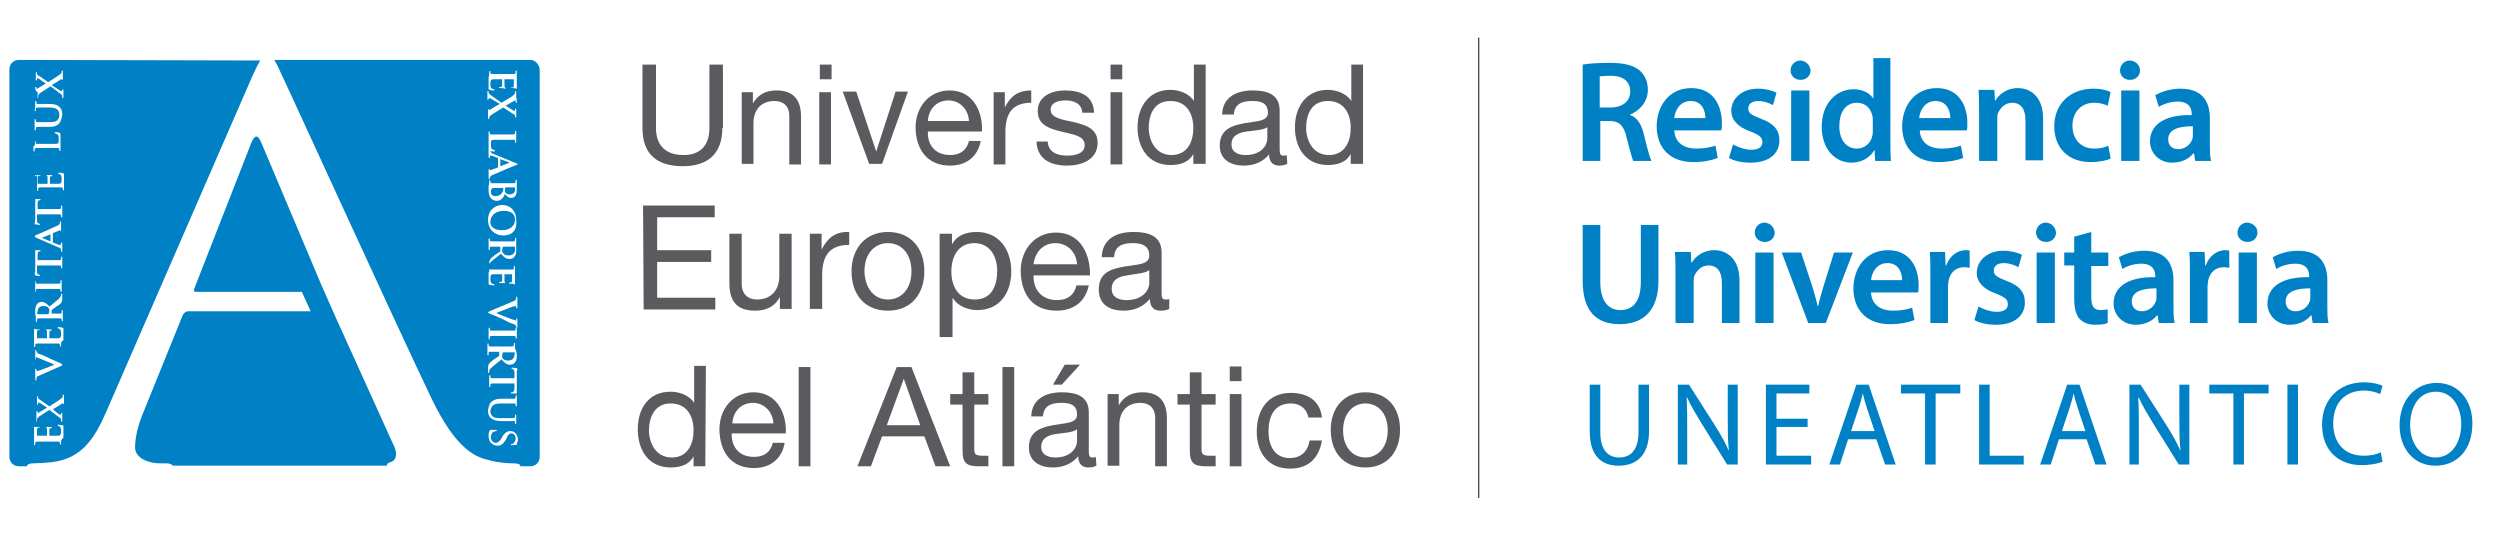 <?xml version="1.0" encoding="utf-8"?>
<!-- Generator: Adobe Illustrator 22.0.1, SVG Export Plug-In . SVG Version: 6.00 Build 0)  -->
<svg version="1.1" id="Capa_1" xmlns="http://www.w3.org/2000/svg" xmlns:xlink="http://www.w3.org/1999/xlink" x="0px" y="0px"
	 viewBox="0 0 425.7 94" style="enable-background:new 0 0 425.7 94;" xml:space="preserve">
<style type="text/css">
	.st0{fill:#0081C6;}
	.st1{fill:#5B5B5F;}
	.st2{fill:none;stroke:#211915;stroke-width:0.18;}
</style>
<g>
	<g>
		<path class="st0" d="M269.5,11c1.1-0.2,2.8-0.3,4.6-0.3c2.4,0,4,0.4,5.1,1.3c0.9,0.8,1.4,1.9,1.4,3.3c0,2.1-1.5,3.6-3,4.2v0.1
			c1.2,0.4,1.9,1.6,2.3,3.2c0.5,2.1,1,4,1.3,4.6h-3.1c-0.2-0.5-0.6-1.9-1.1-3.9c-0.5-2.2-1.3-2.9-3-2.9h-1.5v6.8h-3L269.5,11
			L269.5,11z M272.5,18.3h1.8c2,0,3.3-1.1,3.3-2.7c0-1.8-1.3-2.7-3.3-2.7c-1,0-1.6,0.1-1.9,0.1v5.3H272.5z"/>
		<path class="st0" d="M285.1,22.2c0.1,2.2,1.8,3.1,3.7,3.1c1.4,0,2.4-0.2,3.3-0.5l0.4,2.1c-1,0.4-2.5,0.7-4.2,0.7
			c-3.9,0-6.2-2.4-6.2-6.1c0-3.3,2-6.5,5.9-6.5s5.2,3.2,5.2,5.9c0,0.6,0,1-0.1,1.3H285.1z M290.4,20.1c0-1.1-0.5-2.9-2.5-2.9
			c-1.9,0-2.7,1.7-2.8,2.9H290.4z"/>
		<path class="st0" d="M295.1,24.6c0.7,0.4,2,0.9,3.1,0.9c1.3,0,1.9-0.5,1.9-1.3s-0.5-1.2-2-1.8c-2.3-0.8-3.3-2.1-3.3-3.5
			c0-2.1,1.8-3.8,4.5-3.8c1.3,0,2.5,0.3,3.2,0.7l-0.6,2.1c-0.5-0.3-1.5-0.7-2.5-0.7c-1.1,0-1.7,0.5-1.7,1.3s0.6,1.1,2.1,1.7
			c2.2,0.8,3.2,1.9,3.2,3.7c0,2.2-1.7,3.8-4.9,3.8c-1.5,0-2.8-0.3-3.7-0.8L295.1,24.6z"/>
		<path class="st0" d="M308.3,12c0,0.9-0.7,1.6-1.7,1.6s-1.7-0.7-1.7-1.6c0-0.9,0.7-1.7,1.7-1.7C307.6,10.4,308.2,11.1,308.3,12z
			 M305,27.4v-12h3.1v12H305z"/>
		<path class="st0" d="M321.9,9.9V24c0,1.2,0,2.6,0.1,3.4h-2.7l-0.1-1.9l0,0c-0.7,1.3-2.2,2.2-3.9,2.2c-2.9,0-5.1-2.4-5.1-6.1
			c0-4,2.5-6.4,5.4-6.4c1.7,0,2.8,0.7,3.4,1.6l0,0V9.9H321.9z M318.9,20.4c0-0.2,0-0.5-0.1-0.8c-0.3-1.2-1.2-2.1-2.6-2.1
			c-2,0-3,1.7-3,4c0,2.2,1.1,3.8,3,3.8c1.2,0,2.3-0.8,2.6-2.1c0.1-0.3,0.1-0.6,0.1-0.9V20.4z"/>
		<path class="st0" d="M326.9,22.2c0.1,2.2,1.8,3.1,3.7,3.1c1.4,0,2.4-0.2,3.3-0.5l0.4,2.1c-1,0.4-2.5,0.7-4.2,0.7
			c-3.9,0-6.2-2.4-6.2-6.1c0-3.3,2-6.5,5.9-6.5s5.2,3.2,5.2,5.9c0,0.6,0,1-0.1,1.3H326.9z M332.1,20.1c0-1.1-0.5-2.9-2.5-2.9
			c-1.9,0-2.7,1.7-2.8,2.9H332.1z"/>
		<path class="st0" d="M337,18.9c0-1.4,0-2.5-0.1-3.6h2.7l0.1,1.8h0.1c0.5-0.9,1.8-2.1,3.8-2.1c2.1,0,4.3,1.4,4.3,5.2v7.1h-3v-6.8
			c0-1.7-0.6-3-2.3-3c-1.2,0-2,0.9-2.4,1.8c-0.1,0.3-0.1,0.6-0.1,1v7.1H337V18.9z"/>
		<path class="st0" d="M359.4,27c-0.6,0.3-1.9,0.6-3.4,0.6c-3.8,0-6.2-2.4-6.2-6.1c0-3.6,2.5-6.4,6.7-6.4c1.1,0,2.2,0.2,2.9,0.6
			l-0.5,2.3c-0.5-0.2-1.2-0.5-2.3-0.5c-2.3,0-3.7,1.7-3.7,3.9c0,2.5,1.6,3.9,3.7,3.9c1.1,0,1.8-0.2,2.4-0.5L359.4,27z"/>
		<path class="st0" d="M364.4,12c0,0.9-0.7,1.6-1.7,1.6S361,12.9,361,12c0-0.9,0.7-1.7,1.7-1.7C363.7,10.4,364.4,11.1,364.4,12z
			 M361.2,27.4v-12h3.1v12H361.2z"/>
		<path class="st0" d="M373.8,27.4l-0.2-1.3h-0.1c-0.7,0.9-2,1.6-3.6,1.6c-2.4,0-3.8-1.8-3.8-3.6c0-3,2.7-4.6,7.1-4.5v-0.2
			c0-0.8-0.3-2.1-2.4-2.1c-1.2,0-2.4,0.4-3.2,0.9l-0.6-2c0.9-0.5,2.4-1.1,4.3-1.1c3.9,0,5,2.4,5,5.1v4.3c0,1.1,0,2.1,0.2,2.9H373.8z
			 M373.4,21.5c-2.1,0-4.2,0.4-4.2,2.2c0,1.2,0.8,1.7,1.7,1.7c1.2,0,2.1-0.8,2.4-1.7c0.1-0.2,0.1-0.5,0.1-0.7V21.5z"/>
		<path class="st0" d="M272.5,38.3V48c0,3.3,1.4,4.8,3.4,4.8c2.2,0,3.5-1.5,3.5-4.8v-9.7h3v9.5c0,5.1-2.6,7.4-6.6,7.4
			c-3.9,0-6.3-2.1-6.3-7.4v-9.5H272.5z"/>
		<path class="st0" d="M285.3,46.5c0-1.4,0-2.5-0.1-3.6h2.7l0.1,1.8h0.1c0.5-0.9,1.8-2.1,3.8-2.1c2.1,0,4.3,1.4,4.3,5.2V55h-3v-6.8
			c0-1.7-0.6-3-2.3-3c-1.2,0-2,0.9-2.4,1.8c-0.1,0.3-0.1,0.6-0.1,1v7h-3.1V46.5z"/>
		<path class="st0" d="M302.2,39.6c0,0.9-0.7,1.6-1.7,1.6s-1.7-0.7-1.7-1.6c0-0.9,0.7-1.7,1.7-1.7C301.5,38,302.1,38.7,302.2,39.6z
			 M298.9,55V43h3.1v12H298.9z"/>
		<path class="st0" d="M306.7,43l2,6.1c0.3,1.1,0.6,2,0.8,3h0.1c0.2-1,0.5-1.9,0.8-3l1.9-6.1h3.2l-4.6,12h-3l-4.5-12H306.7z"/>
		<path class="st0" d="M318.6,49.8c0.1,2.2,1.8,3.1,3.7,3.1c1.4,0,2.4-0.2,3.3-0.5l0.4,2.1c-1,0.4-2.5,0.7-4.2,0.7
			c-3.9,0-6.2-2.4-6.2-6.1c0-3.3,2-6.5,5.9-6.5s5.2,3.2,5.2,5.9c0,0.6,0,1-0.1,1.3H318.6z M323.9,47.7c0-1.1-0.5-2.9-2.5-2.9
			c-1.9,0-2.7,1.7-2.8,2.9H323.9z"/>
		<path class="st0" d="M328.7,46.8c0-1.6,0-2.8-0.1-3.9h2.6l0.1,2.3h0.1c0.6-1.7,2-2.6,3.3-2.6c0.3,0,0.5,0,0.7,0.1v2.9
			c-0.2,0-0.5-0.1-0.9-0.1c-1.5,0-2.4,0.9-2.7,2.3c0,0.3-0.1,0.6-0.1,0.9V55h-3V46.8z"/>
		<path class="st0" d="M336.9,52.2c0.7,0.4,2,0.9,3.1,0.9c1.3,0,1.9-0.5,1.9-1.3s-0.5-1.2-2-1.8c-2.3-0.8-3.3-2.1-3.3-3.5
			c0-2.1,1.8-3.8,4.5-3.8c1.3,0,2.5,0.3,3.2,0.7l-0.6,2.1c-0.5-0.3-1.5-0.7-2.5-0.7c-1.1,0-1.7,0.5-1.7,1.3s0.6,1.1,2.1,1.7
			c2.2,0.8,3.2,1.9,3.2,3.7c0,2.2-1.7,3.8-4.9,3.8c-1.5,0-2.8-0.3-3.7-0.8L336.9,52.2z"/>
		<path class="st0" d="M350.1,39.6c0,0.9-0.7,1.6-1.7,1.6s-1.7-0.7-1.7-1.6c0-0.9,0.7-1.7,1.7-1.7C349.4,38,350,38.7,350.1,39.6z
			 M346.8,55V43h3.1v12H346.8z"/>
		<path class="st0" d="M356.1,39.5V43h2.9v2.3h-2.9v5.3c0,1.5,0.4,2.2,1.6,2.2c0.5,0,0.9-0.1,1.2-0.1V55c-0.4,0.2-1.2,0.3-2.2,0.3
			c-1.1,0-2-0.4-2.6-1c-0.6-0.7-0.9-1.8-0.9-3.4v-5.7h-1.7V43h1.7v-2.7L356.1,39.5z"/>
		<path class="st0" d="M367.6,55l-0.2-1.3h-0.1c-0.7,0.9-2,1.6-3.6,1.6c-2.4,0-3.8-1.8-3.8-3.6c0-3,2.7-4.6,7.1-4.5V47
			c0-0.8-0.3-2.1-2.4-2.1c-1.2,0-2.4,0.4-3.2,0.9l-0.6-2c0.9-0.5,2.4-1.1,4.3-1.1c3.9,0,5,2.4,5,5.1v4.3c0,1.1,0,2.1,0.2,2.9
			C370.3,55,367.6,55,367.6,55z M367.2,49.1c-2.1,0-4.2,0.4-4.2,2.2c0,1.2,0.8,1.7,1.7,1.7c1.2,0,2.1-0.8,2.4-1.7
			c0.1-0.2,0.1-0.5,0.1-0.7V49.1z"/>
		<path class="st0" d="M372.9,46.8c0-1.6,0-2.8-0.1-3.9h2.6l0.1,2.3h0.1c0.6-1.7,2-2.6,3.3-2.6c0.3,0,0.5,0,0.7,0.1v2.9
			c-0.2,0-0.5-0.1-0.9-0.1c-1.5,0-2.4,0.9-2.7,2.3c0,0.3-0.1,0.6-0.1,0.9V55h-3V46.8z"/>
		<path class="st0" d="M384.4,39.6c0,0.9-0.7,1.6-1.7,1.6s-1.7-0.7-1.7-1.6c0-0.9,0.7-1.7,1.7-1.7C383.7,38,384.4,38.7,384.4,39.6z
			 M381.2,55V43h3.1v12H381.2z"/>
		<path class="st0" d="M393.8,55l-0.2-1.3h-0.1c-0.7,0.9-2,1.6-3.6,1.6c-2.4,0-3.8-1.8-3.8-3.6c0-3,2.7-4.6,7.1-4.5V47
			c0-0.8-0.3-2.1-2.4-2.1c-1.2,0-2.4,0.4-3.2,0.9l-0.6-2c0.9-0.5,2.4-1.1,4.3-1.1c3.9,0,5,2.4,5,5.1v4.3c0,1.1,0,2.1,0.2,2.9
			C396.5,55,393.8,55,393.8,55z M393.4,49.1c-2.1,0-4.2,0.4-4.2,2.2c0,1.2,0.8,1.7,1.7,1.7c1.2,0,2.1-0.8,2.4-1.7
			c0.1-0.2,0.1-0.5,0.1-0.7V49.1z"/>
	</g>
	<g>
		<g>
			<g>
				<path class="st1" d="M123,21.8c0,4.3-2.4,6.5-6.7,6.5c-4.4,0-6.9-2-6.9-6.5V11h2.3v10.8c0,3,1.7,4.6,4.7,4.6
					c2.8,0,4.4-1.6,4.4-4.6V11h2.3v10.8H123z"/>
				<path class="st1" d="M126.3,15.7h1.9v1.9l0,0c0.9-1.5,2.2-2.2,4-2.2c3.2,0,4.2,1.9,4.2,4.5V28h-2v-8.3c0-1.5-0.9-2.5-2.5-2.5
					c-2.4,0-3.6,1.6-3.6,3.8v6.9h-2L126.3,15.7L126.3,15.7z"/>
				<path class="st1" d="M141.6,13.5h-2V11h2V13.5z M139.5,15.7h2V28h-2V15.7z"/>
				<path class="st1" d="M150.2,27.9H148l-4.5-12.3h2.3l3.4,10.2l0,0l3.3-10.2h2.1L150.2,27.9z"/>
				<path class="st1" d="M167,24c-0.5,2.7-2.5,4.2-5.2,4.2c-3.9,0-5.8-2.7-5.9-6.4c0-3.7,2.4-6.4,5.8-6.4c4.3,0,5.7,4.1,5.5,7H158
					c-0.1,2.1,1.1,4,3.8,4c1.7,0,2.8-0.8,3.2-2.4C165,24,167,24,167,24z M165,20.6c-0.1-1.9-1.5-3.5-3.5-3.5c-2.1,0-3.4,1.6-3.5,3.5
					H165z"/>
				<path class="st1" d="M169.2,15.7h1.9v2.6l0,0c1-2,2.3-2.9,4.5-2.9v2.1c-3.2,0-4.4,1.8-4.4,5V28h-2V15.7z"/>
				<path class="st1" d="M178.4,24.1c0.1,1.8,1.6,2.4,3.3,2.4c1.3,0,3-0.3,3-1.8c0-1.6-2-1.8-4-2.3s-4-1.1-4-3.5
					c0-2.5,2.4-3.5,4.6-3.5c2.7,0,4.9,0.9,5,3.8h-2c-0.1-1.6-1.5-2.1-2.8-2.1c-1.2,0-2.6,0.3-2.6,1.6c0,1.4,2.1,1.7,4,2.1
					c2,0.5,4,1.1,4,3.5c0,2.9-2.7,3.9-5.2,3.9c-2.8,0-5.1-1.1-5.2-4.1H178.4z"/>
				<path class="st1" d="M191.1,13.5h-2V11h2V13.5z M189.1,15.7h2V28h-2V15.7z"/>
				<path class="st1" d="M205.2,27.9h-2v-1.7l0,0c-0.7,1.4-2.2,1.9-3.9,1.9c-3.8,0-5.6-3-5.6-6.4c0-3.5,1.9-6.4,5.6-6.4
					c1.3,0,3.1,0.5,4,1.9l0,0V11h2v16.9H205.2z M199.5,26.4c2.7,0,3.7-2.3,3.7-4.6c0-2.4-1.1-4.6-3.9-4.6c-2.8,0-3.7,2.3-3.7,4.7
					C195.7,24.2,196.9,26.4,199.5,26.4z"/>
				<path class="st1" d="M219.2,27.9c-0.4,0.2-0.8,0.3-1.4,0.3c-1,0-1.7-0.6-1.7-1.9c-1.1,1.3-2.6,1.9-4.3,1.9c-2.2,0-4.1-1-4.1-3.4
					c0-2.8,2.1-3.4,4.1-3.8c2.2-0.4,4.1-0.3,4.1-1.8c0-1.8-1.4-2-2.7-2c-1.7,0-3,0.5-3.1,2.3h-2c0.1-3,2.5-4.1,5.2-4.1
					c2.2,0,4.6,0.5,4.6,3.4v6.3c0,0.9,0,1.4,0.6,1.4c0.2,0,0.4,0,0.6-0.1L219.2,27.9L219.2,27.9z M215.9,21.6
					c-0.8,0.6-2.3,0.6-3.7,0.8c-1.3,0.2-2.5,0.7-2.5,2.2c0,1.3,1.1,1.8,2.4,1.8c2.7,0,3.7-1.7,3.7-2.8v-2H215.9z"/>
				<path class="st1" d="M232,27.9h-2v-1.7l0,0c-0.7,1.4-2.2,1.9-3.9,1.9c-3.8,0-5.6-3-5.6-6.4c0-3.5,1.9-6.4,5.6-6.4
					c1.3,0,3.1,0.5,4,1.9l0,0V11h2v16.9H232z M226.3,26.4c2.7,0,3.7-2.3,3.7-4.6c0-2.4-1.1-4.6-3.9-4.6c-2.8,0-3.7,2.3-3.7,4.7
					C222.5,24.2,223.7,26.4,226.3,26.4z"/>
			</g>
			<g>
				<path class="st1" d="M109.5,35h12.2v2h-9.8v5.6h9.2v2h-9.2v6.1h9.9v2h-12.2L109.5,35L109.5,35z"/>
				<path class="st1" d="M134.8,52.6h-2v-2l0,0c-0.9,1.6-2.3,2.3-4.2,2.3c-3.4,0-4.4-1.9-4.4-4.7v-8.4h2.1v8.6c0,1.6,1,2.6,2.6,2.6
					c2.5,0,3.8-1.7,3.8-4v-7.2h2.1L134.8,52.6L134.8,52.6z"/>
				<path class="st1" d="M137.9,39.8h2v2.7l0,0c1-2,2.4-3.1,4.7-3v2.2c-3.4,0-4.6,1.9-4.6,5.2v5.7h-2.1L137.9,39.8L137.9,39.8z"/>
			</g>
			<g>
				<path class="st1" d="M151.2,39.5c4,0,6.2,2.9,6.2,6.7c0,3.7-2.1,6.7-6.2,6.7c-4.1,0-6.2-2.9-6.2-6.7
					C145,42.5,147.2,39.5,151.2,39.5z M151.2,51c2.2,0,4-1.7,4-4.8s-1.8-4.8-4-4.8s-4,1.7-4,4.8C147.3,49.3,149,51,151.2,51z"/>
				<path class="st1" d="M160,39.8h2.1v1.7h0.1c0.7-1.4,2.3-2,4.1-2c3.9,0,5.9,3.1,5.9,6.7c0,3.6-1.9,6.6-5.8,6.6
					c-1.3,0-3.2-0.5-4.1-2h-0.1v6.6H160V39.8z M165.9,41.4c-2.8,0-3.9,2.4-3.9,4.8c0,2.5,1.1,4.8,4,4.8s3.8-2.4,3.8-4.9
					C169.8,43.7,168.6,41.4,165.9,41.4z"/>
				<path class="st1" d="M185.4,48.6c-0.6,2.8-2.6,4.3-5.5,4.3c-4.1,0-6-2.8-6.1-6.7c0-3.8,2.5-6.6,6-6.6c4.5,0,5.9,4.2,5.8,7.3H176
					c-0.1,2.2,1.2,4.2,4,4.2c1.7,0,2.9-0.8,3.3-2.5H185.4z M183.4,45c-0.1-2-1.6-3.6-3.7-3.6c-2.2,0-3.5,1.7-3.7,3.6H183.4z"/>
				<path class="st1" d="M199.1,52.6c-0.4,0.2-0.8,0.3-1.5,0.3c-1.1,0-1.8-0.6-1.8-2c-1.2,1.4-2.7,2-4.5,2c-2.3,0-4.2-1-4.2-3.6
					c0-2.9,2.1-3.5,4.3-3.9c2.3-0.4,4.3-0.3,4.3-1.9c0-1.8-1.5-2.1-2.8-2.1c-1.8,0-3.1,0.5-3.2,2.4h-2.1c0.1-3.2,2.6-4.3,5.4-4.3
					c2.3,0,4.8,0.5,4.8,3.5v6.6c0,1,0,1.4,0.7,1.4c0.2,0,0.4,0,0.6-0.1V52.6z M195.7,46c-0.8,0.6-2.4,0.6-3.8,0.9
					c-1.4,0.2-2.6,0.7-2.6,2.3c0,1.4,1.2,1.9,2.5,1.9c2.8,0,3.9-1.7,3.9-2.9L195.7,46L195.7,46z"/>
			</g>
			<g>
				<path class="st1" d="M120.1,79.4h-2v-1.7l0,0c-0.7,1.4-2.2,1.9-3.9,1.9c-3.8,0-5.6-3-5.6-6.5s1.8-6.4,5.6-6.4
					c1.3,0,3.1,0.5,4,1.9l0,0v-6.3h2L120.1,79.4L120.1,79.4z M114.4,77.9c2.7,0,3.7-2.3,3.7-4.6c0-2.4-1.1-4.6-3.9-4.6
					c-2.7,0-3.7,2.3-3.7,4.7C110.6,75.7,111.8,77.9,114.4,77.9z"/>
				<path class="st1" d="M133.6,75.5c-0.5,2.7-2.5,4.2-5.2,4.2c-3.9,0-5.8-2.7-5.9-6.5c0-3.7,2.4-6.4,5.8-6.4c4.3,0,5.7,4.1,5.5,7
					h-9.2c-0.1,2.1,1.1,4,3.8,4c1.7,0,2.8-0.8,3.2-2.4h2V75.5z M131.7,72.1c-0.1-1.9-1.5-3.5-3.5-3.5c-2.1,0-3.4,1.6-3.5,3.5H131.7z
					"/>
				<path class="st1" d="M136,62.5h2v16.9h-2V62.5z"/>
				<path class="st1" d="M152.7,62.5h2.5l6.6,16.9h-2.5l-1.9-5.1h-7.2l-1.9,5.1H146L152.7,62.5z M151,72.4h5.7l-2.8-7.9l0,0
					L151,72.4z"/>
				<path class="st1" d="M165.9,67.1h2.4v1.8h-2.4v7.6c0,0.9,0.3,1.1,1.5,1.1h0.9v1.8h-1.5c-2.1,0-2.9-0.4-2.9-2.7v-7.8h-2.1v-1.8
					h2.1v-3.7h2V67.1z"/>
				<path class="st1" d="M170.7,62.5h2v16.9h-2V62.5z"/>
				<path class="st1" d="M186.7,79.3c-0.4,0.2-0.8,0.3-1.4,0.3c-1,0-1.7-0.6-1.7-1.9c-1.1,1.3-2.6,1.9-4.3,1.9c-2.2,0-4.1-1-4.1-3.4
					c0-2.8,2.1-3.4,4.1-3.8c2.2-0.4,4.1-0.3,4.1-1.8c0-1.8-1.4-2-2.7-2c-1.7,0-3,0.5-3.1,2.3h-2c0.1-3,2.5-4.1,5.2-4.1
					c2.2,0,4.6,0.5,4.6,3.4v6.3c0,0.9,0,1.4,0.6,1.4c0.2,0,0.4,0,0.6-0.1L186.7,79.3L186.7,79.3z M183.4,73.1
					c-0.8,0.6-2.3,0.6-3.6,0.8c-1.3,0.2-2.5,0.7-2.5,2.2c0,1.3,1.1,1.8,2.4,1.8c2.7,0,3.7-1.7,3.7-2.8L183.4,73.1L183.4,73.1z
					 M181.3,62.1h2.6l-3.1,3.4h-1.5L181.3,62.1z"/>
				<path class="st1" d="M188.6,67.1h1.9V69l0,0c0.9-1.5,2.2-2.2,4-2.2c3.2,0,4.2,1.9,4.2,4.5v8.1h-2v-8.3c0-1.5-0.9-2.5-2.5-2.5
					c-2.4,0-3.6,1.6-3.6,3.8v6.9h-2L188.6,67.1L188.6,67.1z"/>
				<path class="st1" d="M204.6,67.1h2.4v1.8h-2.4v7.6c0,0.9,0.3,1.1,1.5,1.1h0.9v1.8h-1.5c-2.1,0-2.9-0.4-2.9-2.7v-7.8h-2.1v-1.8
					h2.1v-3.7h2V67.1z"/>
				<path class="st1" d="M211.4,64.9h-2v-2.5h2V64.9z M209.4,67.1h2v12.3h-2V67.1z"/>
				<path class="st1" d="M222.8,71.1c-0.3-1.5-1.4-2.4-3-2.4c-2.9,0-3.8,2.3-3.8,4.8c0,2.3,1,4.5,3.6,4.5c1.9,0,3.1-1.1,3.4-3h2.1
					c-0.5,3-2.3,4.8-5.4,4.8c-3.7,0-5.7-2.6-5.7-6.3c0-3.7,1.9-6.6,5.8-6.6c2.8,0,5,1.3,5.3,4.2H222.8z"/>
				<path class="st1" d="M232.5,66.8c3.9,0,5.9,2.8,5.9,6.4s-2.1,6.4-5.9,6.4c-3.9,0-5.9-2.8-5.9-6.4
					C226.6,69.7,228.6,66.8,232.5,66.8z M232.5,77.9c2.1,0,3.8-1.7,3.8-4.6c0-3-1.7-4.6-3.8-4.6s-3.8,1.7-3.8,4.6
					C228.7,76.2,230.4,77.9,232.5,77.9z"/>
			</g>
		</g>
		<g>
			<g>
				<path class="st0" d="M7.1,40.5l1.5,0.6l0,0v-1.2l0,0L7.1,40.5C7.1,40.5,7,40.5,7.1,40.5C7,40.5,7.1,40.5,7.1,40.5z"/>
				<path class="st0" d="M6.4,53.5h1.8c0.1,0,0.1,0,0.1-0.1s0.1-0.3,0.1-0.5s0-0.3-0.1-0.4c-0.1-0.2-0.4-0.4-0.9-0.4
					c-0.8,0-1,0.6-1,0.9C6.3,53.2,6.3,53.4,6.4,53.5C6.3,53.5,6.3,53.5,6.4,53.5z"/>
				<path class="st0" d="M3.2,10.2c-0.9,0-1.6,0.7-1.6,1.6v66c0,0.9,0.7,1.6,1.6,1.6h1.4c0-0.3,0.4-0.5,1-0.5c0.8,0,2.3-0.1,3.2-0.2
					c5.1-0.6,7.3-4,9.3-8.6L43,12.9c0.6-1.3,1-2.1,1.3-2.6L3.2,10.2L3.2,10.2z M6,14.9c0-0.1,0-0.1,0.1-0.1c0,0,0.1,0,0.1,0.1V15
					c0,0.1,0,0.1,0.1,0.1c0,0,0.1,0,0.2-0.1c0.5-0.3,0.9-0.5,1.3-0.8c-0.3-0.2-1.1-0.7-1.2-0.8c-0.1,0-0.2-0.1-0.2-0.1
					s-0.1,0-0.1,0.1s0,0.1,0,0.2c0,0,0,0.1-0.1,0.1c0,0-0.1,0-0.1-0.1c0-0.2,0-0.5,0-0.6s0-0.4,0-0.6c0-0.1,0-0.1,0.1-0.1
					c0,0,0.1,0,0.1,0.1s0,0.1,0,0.2c0,0.1,0.2,0.3,0.5,0.4l1.4,1c0.3-0.2,1.9-1.2,2.1-1.4c0.1-0.1,0.2-0.2,0.2-0.3s0-0.2,0-0.2
					s0-0.1,0.1-0.1c0,0,0.1,0,0.1,0.1v0.2c0,0.1,0,0.6,0,1.1c0,0.2,0,0.2-0.1,0.2c0,0-0.1,0-0.1-0.1c0,0,0-0.1-0.1,0
					c-0.6,0.4-1.1,0.7-1.6,1l1.4,0.9c0.1,0.1,0.2,0.1,0.3,0.1s0.1-0.1,0.1-0.1v-0.1c0,0,0-0.1,0.1-0.1c0,0,0.1,0,0.1,0.1v0.1
					c0,0,0,0.4,0,0.6c0,0.1,0,0.4,0,0.5v0.1c0,0.1,0,0.1-0.1,0.1c0,0-0.1,0-0.1-0.1c0,0,0-0.1,0-0.2c0-0.2-0.1-0.3-0.4-0.5l-1.6-1.2
					l-1.7,1.1c-0.2,0.2-0.4,0.3-0.4,0.5c0,0.1,0,0.2,0,0.3c0,0,0,0.1-0.1,0.1c0,0,0,0,0-0.1s0-0.6,0-0.9C6,15.5,6,15.1,6,14.9z
					 M6,24.1C6,24,6,24,6,24s0.1,0,0.1,0.1s0,0.2,0,0.2c0,0.2,0.1,0.2,0.3,0.2s0.4,0,1.3,0h1c0.8,0,1.1,0,1.2-0.1
					c0.1-0.1,0.1-0.3,0.1-0.8c0-0.3,0-0.6-0.2-0.7c-0.1-0.1-0.2-0.1-0.4-0.2c-0.1,0-0.1,0-0.1-0.1l0.1-0.1c0.1,0,0.5,0,0.7,0.1
					c0.1,0,0.2,0.1,0.2,0.4c0,0.4,0,0.8,0,1.1c0,0.3,0,0.6,0,0.8c0,0.1,0,0.2,0,0.3c0,0.1,0,0.3,0,0.4s0,0.1-0.1,0.1
					c0,0-0.1,0-0.1-0.1s0-0.2,0-0.2c0-0.1-0.1-0.2-0.3-0.2c-0.3,0-0.7,0-1.3,0h-1c-0.9,0-1.1,0-1.3,0s-0.3,0.1-0.3,0.3
					c0,0,0,0.1,0,0.2s0,0.1-0.1,0.1c0,0-0.1,0-0.1-0.1c0-0.3,0-0.7,0-0.8C6,24.8,6,24.3,6,24.1z M6,29.8c0,0,0.1,0,0.4,0
					c0.1,0,0.3,0,0.4,0c0,0,0.1,0,0.1,0.1c0,0,0,0-0.1,0c0,0-0.1,0-0.2,0c-0.1,0-0.2,0.1-0.2,0.4c0,0.1,0,0.8,0,1c0,0,0,0,0.1,0H8
					h0.1c0-0.1,0-0.9,0-1.1c0-0.1,0-0.2-0.1-0.3l-0.1-0.1c0,0,0,0,0.1,0c0,0,0.1,0,0.4,0c0.1,0,0.4,0,0.4,0s0.1,0,0.1,0.1V30
					c-0.1,0-0.1,0-0.2,0c-0.1,0-0.2,0.1-0.2,0.3c0,0.1,0,0.8,0,1c0,0,0,0,0.1,0h0.5c0.2,0,0.7,0,0.9,0c0.4,0,0.5-0.2,0.5-0.8
					c0-0.2,0-0.4-0.1-0.6s-0.2-0.2-0.4-0.3c-0.1,0-0.1,0-0.1-0.1l0.1-0.1c0.1,0,0.5,0,0.7,0.1c0.2,0,0.2,0.1,0.2,0.3
					c0,0.5,0,0.8,0,1.1c0,0.3,0,0.5,0,0.7c0,0.1,0,0.2,0,0.3c0,0.1,0,0.3,0,0.4s0,0.1-0.1,0.1c0,0-0.1,0-0.1-0.1s0-0.2,0-0.2
					c0-0.1-0.1-0.2-0.3-0.2c-0.3,0-0.7,0-1.3,0h-1c-0.9,0-1.1,0-1.3,0S6.5,32,6.5,32.2v0.2c0,0.1,0,0.1-0.1,0.1l-0.1-0.1
					c0-0.3,0-0.7,0-0.9c0-0.2,0-1.5,0-1.7C6,30.1,6,30,6,30C6,29.9,5.9,29.9,6,29.8C5.9,29.8,6,29.8,6,29.8z M10.4,58.5
					c0,0.1,0,0.3,0,0.4c0,0.1,0,0.1-0.1,0.1c0,0-0.1,0-0.1-0.1s0-0.2,0-0.2c0-0.1-0.1-0.2-0.3-0.2c-0.3,0-0.7,0-1.3,0h-1
					c-0.9,0-1.1,0-1.3,0S6,58.6,6,58.8V59c0,0.1,0,0.1-0.1,0.1c0,0-0.1,0-0.1-0.1c0-0.3,0-0.7,0-0.9s0-1.5,0-1.7c0-0.1,0-0.2,0-0.3
					V56c0,0,0,0,0.1,0c0,0,0.1,0,0.4,0.1c0.1,0,0.3,0,0.4,0c0,0,0.1,0,0.1,0.1c0,0,0,0-0.1,0c0,0-0.1,0-0.2,0
					c-0.1,0-0.2,0.1-0.2,0.4c0,0.1,0,0.8,0,1c0,0,0,0,0.1,0h1.5H8c0-0.1,0-0.9,0-1.1c0-0.1,0-0.2-0.1-0.3l-0.1-0.1c0,0,0,0,0.1,0
					c0,0,0.1,0,0.4,0c0.1,0,0.4,0,0.4,0s0.1,0,0.1,0.1v0.1c-0.1,0-0.1,0-0.2,0c-0.1,0-0.2,0.1-0.2,0.3c0,0.1,0,0.8,0,1
					c0,0,0,0,0.1,0H9c0.2,0,0.7,0,0.9,0c0.4,0,0.5-0.2,0.5-0.8c0-0.2,0-0.4-0.1-0.6c-0.1-0.2-0.2-0.2-0.4-0.3c-0.1,0-0.1,0-0.1-0.1
					l0.1-0.1c0.1,0,0.5,0,0.7,0.1c0.2,0,0.2,0.1,0.2,0.3c0,0.5,0,0.8,0,1.1s0,0.5,0,0.7C10.4,58.2,10.4,58.4,10.4,58.5z M10,70.5
					c0.1,0.1,0.2,0.1,0.3,0.1s0.1-0.1,0.1-0.1v-0.1c0,0,0-0.1,0.1-0.1c0,0,0.1,0,0.1,0.1v0.1c0,0,0,0.4,0,0.6c0,0.1,0,0.4,0,0.5v0.1
					c0,0.1,0,0.1-0.1,0.1c0,0-0.1,0-0.1-0.1c0,0,0-0.1,0-0.2c0-0.2-0.1-0.3-0.4-0.5l-1.6-1.2l-1.7,1.1c-0.2,0.2-0.4,0.3-0.4,0.5
					c0,0.1,0,0.2,0,0.3c0,0,0,0.1-0.1,0.1c0,0,0,0,0-0.1s0-0.6,0-0.9c0-0.1,0-0.5,0-0.7c0-0.1,0-0.1,0.1-0.1c0,0,0.1,0,0.1,0.1v0.1
					c0,0.1,0,0.1,0.1,0.1c0,0,0.1,0,0.2-0.1c0.5-0.3,0.9-0.5,1.3-0.8c-0.3-0.2-1.1-0.7-1.2-0.8c-0.1,0-0.2-0.1-0.2-0.1
					s-0.1,0-0.1,0.1s0,0.1,0,0.2c0,0,0,0.1-0.1,0.1c0,0-0.1,0-0.1-0.1c0-0.2,0-0.5,0-0.6s0-0.4,0-0.6c0-0.1,0-0.1,0.1-0.1
					c0,0,0.1,0,0.1,0.1s0,0.1,0,0.2S6.7,68,7,68.2l1.4,1c0.3-0.2,1.9-1.2,2.1-1.4c0.1-0.1,0.2-0.2,0.2-0.3c0-0.1,0-0.2,0-0.2
					s0-0.1,0.1-0.1c0,0,0.1,0,0.1,0.1v0.2c0,0.1,0,0.6,0,1.1c0,0.2,0,0.2-0.1,0.2c0,0-0.1,0-0.1-0.1c0,0,0-0.1-0.1,0
					c-0.6,0.4-1.1,0.7-1.6,1L10,70.5z M6,53c0-0.4,0-0.8,0.3-1.2c0.1-0.2,0.4-0.4,0.8-0.4c0.4,0,0.8,0.2,1.3,0.8
					c0.7-0.5,1.2-1,1.6-1.3c0.3-0.3,0.4-0.6,0.4-0.7c0-0.1,0-0.1,0-0.1s0-0.1,0.1-0.1c0,0,0.1,0,0.1,0.1v0.6c0,0.3,0,0.5-0.1,0.7
					c-0.1,0.3-0.4,0.5-0.9,0.8c-0.3,0.2-0.7,0.5-0.8,0.6v0.1v0.5l0,0h0.1c0.5,0,1,0,1.3,0c0.2,0,0.3,0,0.3-0.2c0-0.1,0-0.2,0-0.3
					c0,0,0-0.1,0.1-0.1l0.1,0.1c0,0.4,0,0.9,0,1s0,0.5,0,0.7c0,0.1,0,0.1-0.1,0.1c0,0-0.1,0-0.1-0.1s0-0.2,0-0.2
					c0-0.1-0.1-0.2-0.3-0.2c-0.3,0-0.7,0-1.3,0h-1c-0.9,0-1.1,0-1.3,0s-0.3,0.1-0.3,0.3v0.2c0,0.1,0,0.1-0.1,0.1c0,0-0.1,0-0.1-0.1
					c0-0.3,0-0.7,0-0.8C6,53.7,6,53.2,6,53z M6,47.9C6,47.8,6,47.8,6,47.9c0.1-0.1,0.1-0.1,0.1,0s0,0.1,0,0.2c0,0.2,0.1,0.2,0.3,0.2
					s0.4,0,1.3,0h1c0.6,0,1,0,1.3,0c0.2,0,0.3-0.1,0.3-0.2c0-0.1,0-0.2,0-0.3s0-0.1,0.1-0.1c0,0,0.1,0,0.1,0.1c0,0.4,0,0.8,0,1
					c0,0.1,0,0.6,0,0.8c0,0.1,0,0.1-0.1,0.1c0,0-0.1,0-0.1-0.1s0-0.2,0-0.2c0-0.1-0.1-0.2-0.3-0.2s-0.7,0-1.3,0h-1
					c-0.9,0-1.1,0-1.3,0s-0.3,0.1-0.3,0.2c0,0.1,0,0.1,0,0.2c0,0.1,0,0.1-0.1,0.1c0,0,0,0,0-0.1c0-0.2,0-0.6,0-0.8
					C6,48.5,6,48.1,6,47.9z M6,37.6c0-0.2,0-0.4,0-0.6v-2.5c0-0.2,0-0.3,0-0.4C6,34,6,34,6,33.9c0,0,0,0,0.1,0s0.6,0,0.7,0
					c0.1,0,0.1,0,0.1,0.1c0,0,0,0.1-0.1,0.1H6.7c-0.2,0-0.3,0.2-0.3,0.7v0.8h2.4c0.5,0,1,0,1.3,0c0.2,0,0.3-0.1,0.3-0.2
					c0-0.1,0-0.2,0-0.3s0-0.1,0.1-0.1c0,0,0.1,0,0.1,0.1c0,0.4,0,0.8,0,1c0,0.1,0,0.6,0,0.8c0,0.1,0,0.1-0.1,0.1c0,0-0.1,0-0.1-0.1
					s0-0.2,0-0.2c0-0.1-0.1-0.2-0.3-0.2c-0.3,0-0.7,0-1.3,0H6.3v0.9c0,0.4,0,0.5,0.2,0.6c0.1,0.1,0.2,0.1,0.2,0.1
					c0.1,0,0.1,0,0.1,0.1c0,0,0,0.1-0.1,0.1S6,38.2,6,38.2c-0.1,0-0.1,0-0.1-0.1C5.9,37.8,6,37.7,6,37.6z M6,40.1
					c0.3-0.1,2.7-1.2,3.6-1.6c0.5-0.2,0.6-0.4,0.6-0.5s0-0.2,0-0.2c0-0.1,0-0.1,0.1-0.1c0,0,0.1,0,0.1,0.3c0,0.2,0,0.7,0,1.2
					c0,0.1,0,0.2,0,0.2s-0.1,0-0.1-0.1l-0.1-0.1L9,39.7c0,0,0,0,0,0.1v1.4c0,0,0,0,0,0.1l0.8,0.3c0.1,0.1,0.3,0.1,0.4,0.1
					c0.1,0,0.2-0.1,0.2-0.2v-0.1c0-0.1,0-0.1,0.1-0.1c0,0,0.1,0,0.1,0.1c0,0.2,0,0.5,0,0.7c0,0.1,0,0.4,0,0.7c0,0.1,0,0.1-0.1,0.1
					c0,0-0.1,0-0.1-0.1s0-0.1,0-0.2c0-0.3-0.2-0.4-0.5-0.5l-3.7-1.6C6,40.4,6,40.4,6,40.3C5.8,40.2,5.9,40.2,6,40.1z M5.9,46.6
					c0,0,0-0.1,0.1-0.3c0-0.2,0-0.4,0-0.6v-2.5c0-0.2,0-0.3,0-0.4c0-0.1,0-0.1,0-0.2c0,0,0,0,0.1,0s0.6,0,0.7,0c0.1,0,0.1,0,0.1,0.1
					c0,0,0,0.1-0.1,0.1H6.7c-0.2,0-0.3,0.2-0.3,0.7v0.8h2.4c0.5,0,1,0,1.3,0c0.2,0,0.3-0.1,0.3-0.2c0-0.1,0-0.2,0-0.3s0-0.1,0.1-0.1
					c0,0,0.1,0,0.1,0.1c0,0.4,0,0.8,0,1c0,0.1,0,0.6,0,0.8c0,0.1,0,0.1-0.1,0.1c0,0-0.1,0-0.1-0.1s0-0.2,0-0.2
					c0-0.1-0.1-0.2-0.3-0.2c-0.3,0-0.7,0-1.3,0H6.3v0.9c0,0.4,0,0.5,0.2,0.6c0.1,0.1,0.2,0.1,0.2,0.1c0.1,0,0.1,0,0.1,0.1
					c0,0,0,0.1-0.1,0.1S6,46.9,6,46.9C5.9,46.6,5.9,46.6,5.9,46.6z M10.4,75.2c0,0.1,0,0.3,0,0.4s0,0.1-0.1,0.1c0,0-0.1,0-0.1-0.1
					s0-0.2,0-0.2c0-0.1-0.1-0.2-0.3-0.2c-0.3,0-0.7,0-1.3,0h-1c-0.9,0-1.1,0-1.3,0S6,75.3,6,75.5c0,0.1,0,0.2,0,0.2
					c0,0.1,0,0.1-0.1,0.1c0,0-0.1,0-0.1-0.1c0-0.3,0-0.7,0-0.9c0-0.2,0-1.5,0-1.7c0-0.1,0-0.2,0-0.3v-0.1c0,0,0,0,0.1,0
					c0,0,0.1,0,0.4,0c0.1,0,0.3,0,0.4,0c0,0,0.1,0,0.1,0.1c0,0,0,0-0.1,0c0,0-0.1,0-0.2,0c-0.1,0.1-0.2,0.1-0.2,0.4c0,0.1,0,0.8,0,1
					c0,0,0,0,0.1,0h1.5H8c0-0.1,0-0.9,0-1.1c0-0.1,0-0.2-0.1-0.3l-0.1-0.1c0,0,0,0,0.1,0c0,0,0.1,0,0.4,0c0.1,0,0.4,0,0.4,0
					s0.1,0,0.1,0.1v0.1c-0.1,0-0.1,0-0.2,0c-0.1,0-0.2,0.1-0.2,0.3c0,0.1,0,0.8,0,1c0,0,0,0,0.1,0H9c0.2,0,0.7,0,0.9,0
					c0.4,0,0.5-0.2,0.5-0.8c0-0.2,0-0.4-0.1-0.6s-0.2-0.2-0.4-0.3c-0.1,0-0.1,0-0.1-0.1l0.1-0.1c0.1,0,0.5,0.1,0.7,0.1
					s0.2,0.1,0.2,0.3c0,0.5,0,0.8,0,1.1c0,0.3,0,0.5,0,0.7C10.4,74.9,10.4,75.1,10.4,75.2z M10.2,62.4L6.6,64
					c-0.3,0.1-0.4,0.2-0.4,0.5c0,0.1,0,0.2,0,0.2c0,0.1,0,0.1-0.1,0.1c0,0-0.1-0.1-0.1-0.2c0-0.3,0-0.7,0-0.9s0-0.5,0-0.8
					c0-0.1,0-0.1,0.1-0.1c0,0,0.1,0,0.1,0.1s0,0.2,0,0.2l0.1,0.1c0.1,0,0.2-0.1,0.4-0.1l2.6-1l0,0c-0.6-0.3-2.5-1-2.9-1.2
					c-0.1,0-0.2-0.1-0.2-0.1c-0.1,0-0.1,0-0.1,0.1s0,0.2,0,0.2c0,0.1,0,0.1-0.1,0.1c0-0.1,0-0.1,0-0.2c0-0.3,0-0.6,0-0.7
					c0-0.1,0-0.4,0-0.6c0-0.1,0-0.1,0.1-0.1c0,0,0.1,0,0.1,0.1s0,0.2,0.1,0.3s0.1,0.2,0.5,0.3c0.6,0.2,0.9,0.4,1.6,0.7
					c0.9,0.4,1.5,0.7,1.8,0.8c0.3,0.2,0.4,0.2,0.4,0.3C10.5,62.3,10.5,62.3,10.2,62.4z M10.1,21c-0.3,0.3-0.7,0.6-1.6,0.6H7.7
					c-0.9,0-1.1,0-1.3,0s-0.3,0.1-0.3,0.3v0.2c0,0.1,0,0.1-0.1,0.1c0,0-0.1,0-0.1-0.1c0-0.3,0-0.7,0-0.9c0-0.2,0-0.6,0-0.8
					c0-0.1,0-0.1,0.1-0.1c0,0,0.1,0,0.1,0.1s0,0.1,0,0.2c0,0.2,0.1,0.2,0.3,0.2s0.4,0,1.3,0h0.8c0.9,0,1.2-0.2,1.4-0.5
					s0.2-0.6,0.2-0.8c0-0.3-0.1-0.6-0.3-0.8c-0.3-0.3-0.8-0.4-1.4-0.4H7.7c-0.9,0-1.1,0-1.3,0s-0.3,0.1-0.3,0.3v0.2
					c0,0.1,0,0.1-0.1,0.1c0,0-0.1,0-0.1-0.1C6,18.4,6,18,6,18c0-0.1,0-0.5,0-0.7c0-0.1,0-0.1,0.1-0.1c0,0,0.1,0,0.1,0.1s0,0.1,0,0.2
					c0,0.2,0.1,0.2,0.3,0.2s0.4,0,1.3,0h0.6c0.7,0,1.4,0.1,1.8,0.6c0.4,0.4,0.4,0.9,0.4,1.3C10.5,19.9,10.5,20.5,10.1,21z"/>
			</g>
			<g>
				<path class="st0" d="M84.4,33.4c0.3,0,0.8-0.1,1.1-0.6c0.1-0.1,0.2-0.3,0.2-0.5V32l0,0h-1.4c-0.4,0-0.5,0-0.6,0.2
					s-0.1,0.3-0.1,0.4C83.6,33,83.7,33.4,84.4,33.4z"/>
				<path class="st0" d="M83.5,37.8c0,0.4,0.2,1.4,2,1.4c1.4,0,2.2-0.8,2.2-1.8c0-0.7-0.4-1.5-1.9-1.5
					C84.5,35.9,83.5,36.6,83.5,37.8z"/>
				<path class="st0" d="M86.8,33.1c0.4,0,0.9-0.2,0.9-0.8c0-0.1,0-0.2,0-0.3c0,0,0-0.1-0.1-0.1h-1.5C86,32,86,32,86,32
					c0,0.1,0,0.1,0,0.3s0,0.4,0.1,0.5C86.2,33,86.5,33.1,86.8,33.1z"/>
				<path class="st0" d="M87.6,60h-1.9c-0.1,0-0.1,0-0.1,0.1s-0.1,0.3-0.1,0.5s0,0.3,0.1,0.4c0.1,0.2,0.4,0.4,0.9,0.4
					c0.9,0,1.1-0.6,1.1-1C87.7,60.3,87.7,60.1,87.6,60L87.6,60z"/>
				<path class="st0" d="M86.6,43.5c0.9,0,1.1-0.6,1.1-1c0-0.2,0-0.3,0-0.4c0,0,0-0.1-0.1-0.1h-1.9c-0.1,0-0.1,0-0.1,0.1
					s-0.1,0.3-0.1,0.5s0,0.3,0.1,0.4C85.8,43.3,86,43.5,86.6,43.5z"/>
				<path class="st0" d="M86.8,27.7l-1.6-0.6l0,0v1.2l0,0L86.8,27.7C86.8,27.8,86.9,27.8,86.8,27.7C86.9,27.7,86.8,27.7,86.8,27.7z"
					/>
				<path class="st0" d="M90.3,10.2H46.7l0,0c0.3,0.5,0.7,1.2,1.2,2.4c1.7,3.5,19,41.5,25.7,55.5c4,8.2,7.2,9.7,9.5,10.2
					c1.7,0.5,3.3,0.6,4.4,0.6c0.6,0,1.1,0.1,1.1,0.5h1.7c0.9,0,1.6-0.7,1.6-1.6v-66C91.8,10.9,91.1,10.2,90.3,10.2z M83.3,12.6
					c0-0.2,0-0.3,0-0.4c0-0.1,0-0.1,0.1-0.1c0,0,0.1,0,0.1,0.1s0,0.2,0,0.2c0,0.1,0.1,0.2,0.3,0.2c0.3,0,0.8,0,1.3,0h1.1
					c0.9,0,1.1,0,1.3,0c0.2,0,0.3-0.1,0.3-0.3c0-0.1,0-0.2,0-0.2c0-0.1,0-0.1,0.1-0.1c0,0,0.1,0,0.1,0.1c0,0.3,0,0.7,0,0.9
					s0,1.6,0,1.7c0,0.1,0,0.2,0,0.3v0.1c0,0,0,0-0.1,0c0,0-0.1,0-0.4-0.1c-0.1,0-0.3,0-0.4,0c0,0-0.1,0-0.1-0.1c0,0,0,0,0.1,0h0.2
					c0.1,0,0.2-0.1,0.2-0.4c0-0.1,0-0.9,0-1c0,0,0,0-0.1,0H86h-0.1c0,0.1,0,1,0,1.1s0,0.2,0.1,0.3l0.1,0.1c0,0,0,0.1-0.1,0.1
					c0,0-0.1,0-0.5-0.1c-0.1,0-0.4,0-0.4,0C85,15,85,15,85,14.9c0,0,0-0.1,0.1-0.1s0.1,0,0.2,0s0.2-0.1,0.2-0.3c0-0.1,0-0.8,0-1
					c0,0,0,0-0.1,0h-0.5c-0.2,0-0.7,0-0.9,0c-0.4,0-0.5,0.2-0.5,0.8c0,0.2,0,0.4,0.1,0.6c0.1,0.2,0.2,0.2,0.5,0.3
					c0.1,0,0.1,0,0.1,0.1s-0.1,0.1-0.1,0.1c-0.1,0-0.6,0-0.7-0.1c-0.2,0-0.2-0.1-0.2-0.3c0-0.5,0-0.8,0-1.2c0-0.3,0-0.5,0-0.7
					C83.3,12.9,83.3,12.7,83.3,12.6z M88,17.4c0,0.1,0,0.1-0.1,0.1c0,0-0.1,0-0.1-0.1c0,0,0-0.1,0-0.2s-0.1-0.1-0.1-0.1
					s-0.1,0-0.2,0.1c-0.5,0.3-0.9,0.5-1.4,0.8c0.3,0.2,1.1,0.7,1.3,0.8c0.1,0.1,0.2,0.1,0.2,0.1s0.1,0,0.1-0.1s0-0.1,0-0.2
					c0,0,0-0.1,0.1-0.1c0,0,0.1,0,0.1,0.1c0,0.2,0,0.5,0,0.7c0,0.1,0,0.4,0,0.6c0,0.1,0,0.1-0.1,0.1c0,0-0.1,0-0.1-0.1s0-0.1,0-0.2
					s-0.2-0.3-0.5-0.4l-1.5-1c-0.3,0.2-2,1.2-2.2,1.4c-0.1,0.1-0.2,0.2-0.2,0.3c0,0.1,0,0.2,0,0.2s0,0.1-0.1,0.1l-0.1-0.1V20
					c0-0.1,0-0.6,0-1.2c0-0.2,0-0.2,0.1-0.2c0,0,0.1,0,0.1,0.1c0,0,0.1,0.1,0.1,0c0.6-0.4,1.2-0.7,1.7-1l-1.5-0.9
					c-0.1-0.1-0.2-0.1-0.3-0.1c-0.1,0-0.1,0.1-0.1,0.1v0.1c0,0,0,0.1-0.1,0.1c0,0-0.1,0-0.1-0.1v-0.1c0,0,0-0.4,0-0.6
					c0-0.1,0-0.4,0-0.5v-0.1c0-0.1,0-0.1,0.1-0.1c0,0,0.1,0,0.1,0.1c0,0,0,0.1,0,0.2c0.1,0.2,0.2,0.3,0.5,0.5l1.7,1.2l1.8-1.1
					c0.2-0.2,0.4-0.3,0.5-0.5c0-0.1,0-0.2,0-0.3c0,0,0-0.1,0.1-0.1l0.1,0.1c0,0.2,0,0.7,0,1C88,16.8,88,17.2,88,17.4z M83.3,31.2
					c0-0.2,0-0.3,0-0.4s0-0.1,0.1-0.1c0,0,0.1,0,0.1,0.1s0,0.2,0,0.2c0,0.1,0.1,0.2,0.3,0.2c0.3,0,0.8,0,1.3,0h1.1
					c0.9,0,1.1,0,1.3,0c0.2,0,0.3-0.1,0.3-0.3v-0.2c0-0.1,0-0.1,0.1-0.1c0,0,0.1,0,0.1,0.1c0,0.3,0,0.7,0,0.8c0,0.3,0,0.7,0,0.9
					c0,1.1-0.6,1.3-0.9,1.3c-0.5,0-0.9-0.3-1.1-0.7c-0.2,0.5-0.6,1.2-1.4,1.2c-0.7,0-1.4-0.5-1.4-1.7c0-0.1,0-0.3,0-0.5s0-0.4,0-0.5
					C83.3,31.5,83.3,31.3,83.3,31.2z M83.3,46.2c0-0.1,0-0.3,0-0.4v-0.1c0,0,0,0,0-0.1V45c0-0.3,0-0.5,0.1-0.7
					c0.1-0.3,0.4-0.5,0.9-0.9c0.3-0.2,0.8-0.5,0.9-0.6v-0.1v-0.6c0,0,0-0.1-0.1-0.1H85c-0.6,0-1.1,0-1.3,0c-0.2,0-0.3,0-0.3,0.2
					c0,0.1,0,0.2,0,0.3c0,0,0,0.1-0.1,0.1l-0.1-0.1c0-0.4,0-0.9,0-1s0-0.5,0-0.8c0-0.1,0-0.1,0.1-0.1c0,0,0.1,0,0.1,0.1s0,0.2,0,0.2
					c0,0.1,0.1,0.2,0.3,0.2c0.3,0,0.8,0,1.3,0h1.1c0.9,0,1.1,0,1.3,0c0.2,0,0.3-0.1,0.3-0.3v-0.2c0-0.1,0-0.1,0.1-0.1
					c0,0,0.1,0,0.1,0.1c0,0.3,0,0.7,0,0.9s0,0.8,0,1c0,0.4,0,0.9-0.3,1.2c-0.1,0.2-0.4,0.4-0.9,0.4s-0.9-0.3-1.4-0.9
					c-0.7,0.6-1.3,1-1.7,1.4c-0.4,0.3-0.4,0.6-0.4,0.7c0,0.1,0,0.1,0,0.1l0,0c0,0,0,0,0,0.1s0,0.2,0,0.2c0,0.1,0.1,0.2,0.3,0.2
					c0.3,0,0.8,0,1.3,0h1.1c0.9,0,1.1,0,1.3,0c0.2,0,0.3-0.1,0.3-0.3c0-0.1,0-0.2,0-0.2c0-0.1,0-0.1,0.1-0.1l0.1,0.1
					c0,0.3,0,0.7,0,0.9s0,1.6,0,1.7c0,0.1,0,0.2,0,0.3v0.1c0,0,0,0-0.1,0c0,0-0.1,0-0.4-0.1c-0.1,0-0.3,0-0.4,0c0,0-0.1,0-0.1-0.1
					c0,0,0-0.1,0.1-0.1H87c0.1,0,0.2-0.1,0.2-0.4c0-0.1,0-0.9,0-1c0,0,0,0-0.1,0H86h-0.1c0,0.1,0,1,0,1.1s0,0.2,0.1,0.3
					c0,0.1,0.1,0.1,0.1,0.1s0,0-0.1,0c0,0-0.1,0-0.5,0c-0.1,0-0.4,0-0.4,0c-0.1,0-0.1,0-0.1-0.1c0,0,0-0.1,0.1-0.1s0.1,0,0.2,0
					s0.2-0.1,0.2-0.3c0-0.1,0-0.8,0-1c0,0,0,0-0.1,0h-0.5c-0.2,0-0.7,0-0.9,0c-0.4,0-0.5,0.2-0.5,0.8c0,0.2,0,0.4,0.1,0.6
					c0.1,0.2,0.2,0.2,0.5,0.3c0.1,0,0.1,0,0.1,0.1l-0.1,0.1c-0.1,0-0.6-0.1-0.7-0.1c-0.2,0-0.2-0.1-0.2-0.3c0-0.5,0-0.8,0-1.2
					c0-0.3,0-0.5,0-0.7C83.3,46.5,83.3,46.4,83.3,46.2z M83.6,52.9l3.8-1.6c0.3-0.1,0.4-0.2,0.5-0.5c0-0.1,0-0.2,0-0.2
					c0-0.1,0-0.1,0.1-0.1c0,0,0.1,0.1,0.1,0.2c0,0.3,0,0.7,0,0.9s0,0.5,0,0.8c0,0.1,0,0.1-0.1,0.1c0,0-0.1,0-0.1-0.1s0-0.2,0-0.2
					l-0.1-0.1c-0.1,0-0.2,0.1-0.5,0.1l-2.8,1.1l0,0c0.6,0.3,2.7,1.1,3.1,1.2c0.1,0,0.2,0.1,0.2,0.1c0.1,0,0.1,0,0.1-0.1s0-0.2,0-0.2
					c0-0.1,0-0.1,0.1-0.1c0,0,0.1,0.1,0.1,0.2c0,0.3,0,0.6,0,0.7c0,0.1,0,0.4,0,0.6c0,0.1,0,0.1-0.1,0.1c0,0-0.1,0-0.1-0.1
					s0-0.2-0.1-0.3s-0.2-0.2-0.6-0.3c-0.6-0.2-0.9-0.4-1.7-0.8c-0.9-0.4-1.6-0.7-1.9-0.8c-0.4-0.2-0.5-0.2-0.5-0.3
					C83.2,53.1,83.3,53,83.6,52.9z M88,57.6C88,57.7,88,57.7,88,57.6c-0.2,0.1-0.2,0.1-0.2,0s0-0.1,0-0.2c0-0.2-0.1-0.2-0.3-0.2
					c-0.2,0-0.4,0-1.3,0h-1.1c-0.6,0-1.1,0-1.4,0c-0.2,0-0.3,0.1-0.3,0.2c0,0.1,0,0.2,0,0.3s0,0.1-0.1,0.1c0,0-0.1,0-0.1-0.1
					c0-0.4,0-0.8,0-1c0-0.1,0-0.6,0-0.8c0-0.1,0-0.1,0.1-0.1c0,0,0.1,0,0.1,0.1s0,0.2,0,0.2c0,0.1,0.1,0.2,0.3,0.2
					c0.3,0,0.8,0,1.4,0h1.1c0.9,0,1.1,0,1.3,0c0.2,0,0.3-0.1,0.3-0.2c0-0.1,0-0.1,0-0.2c0-0.1,0-0.1,0.1-0.1l0.1,0.1
					c0,0.2,0,0.7,0,0.8C88,57,88,57.4,88,57.6z M88,60.5c0,0.4,0,0.9-0.3,1.2c-0.1,0.2-0.4,0.4-0.9,0.4s-0.9-0.3-1.4-0.9
					c-0.7,0.6-1.3,1-1.7,1.4c-0.4,0.3-0.4,0.6-0.4,0.7c0,0.1,0,0.1,0,0.1c0,0.1,0,0.1-0.1,0.1s-0.1,0-0.1-0.1v-0.6
					c0-0.3,0-0.5,0.1-0.7c0.1-0.3,0.4-0.5,0.9-0.9c0.3-0.2,0.8-0.5,0.9-0.6v-0.1v-0.6c0,0,0,0-0.1,0h-0.1c-0.6,0-1.1,0-1.3,0
					c-0.2,0-0.3,0-0.3,0.2c0,0.1,0,0.2,0,0.3c0,0,0,0.1-0.1,0.1c0,0-0.1,0-0.1-0.1c0-0.4,0-0.9,0-1s0-0.5,0-0.8c0-0.1,0-0.1,0.1-0.1
					c0,0,0.1,0,0.1,0.1s0,0.2,0,0.2c0,0.1,0.1,0.2,0.3,0.2c0.3,0,0.8,0,1.3,0h1.1c0.9,0,1.1,0,1.3,0c0.2,0,0.3-0.1,0.3-0.3
					c0-0.1,0-0.2,0-0.2c0-0.1,0-0.1,0.1-0.1l0.1,0.1c0,0.3,0,0.7,0,0.9C88,59.8,88,60.4,88,60.5z M83.6,68.5
					c0.3-0.3,0.8-0.6,1.7-0.6h0.9c0.9,0,1.1,0,1.3,0c0.2,0,0.3-0.1,0.3-0.3c0-0.1,0-0.2,0-0.2c0-0.1,0-0.1,0.1-0.1
					c0,0,0.1,0,0.1,0.1c0,0.3,0,0.8,0,0.9c0,0.2,0,0.6,0,0.8c0,0.1,0,0.1-0.1,0.1c0,0-0.1,0-0.1-0.1s0-0.1,0-0.2
					c0-0.2-0.1-0.2-0.3-0.2c-0.2,0-0.4,0-1.3,0h-0.9c-0.9,0-1.3,0.2-1.5,0.5s-0.3,0.6-0.3,0.8c0,0.3,0.1,0.6,0.3,0.8
					c0.3,0.4,0.9,0.4,1.5,0.4h0.8c0.9,0,1.1,0,1.3,0c0.2,0,0.3-0.1,0.3-0.3c0-0.1,0-0.2,0-0.2c0-0.1,0-0.1,0.1-0.1
					c0,0,0.1,0,0.1,0.1c0,0.3,0,0.7,0,0.7c0,0.1,0,0.5,0,0.7c0,0.1,0,0.1-0.1,0.1c0,0-0.1,0-0.1-0.1s0-0.1,0-0.2
					c0-0.2-0.1-0.2-0.3-0.2c-0.2,0-0.4,0-1.3,0h-0.7c-0.7,0-1.4-0.1-1.9-0.6c-0.4-0.4-0.4-0.9-0.4-1.3
					C83.2,69.6,83.2,68.9,83.6,68.5z M88,75.7C88,75.7,87.9,75.8,88,75.7c-0.2,0.1-0.3,0.1-0.8,0.1c-0.1,0-0.2,0-0.2-0.1
					c0,0,0-0.1,0.1-0.1s0.3,0,0.4-0.2c0.1-0.1,0.3-0.3,0.3-0.7c0-0.4-0.2-0.9-0.7-0.9c-0.3,0-0.5,0.1-0.8,0.7l-0.1,0.3
					c-0.5,0.8-0.9,1.1-1.5,1.1c-0.5,0-0.8-0.2-1.2-0.6c-0.2-0.3-0.3-0.7-0.3-1c0-0.4,0-0.7,0.2-1c0-0.1,0.1-0.1,0.2-0.1
					c0.3,0,0.7,0,0.8,0c0.1,0,0.2,0,0.2,0.1s-0.1,0.1-0.1,0.1c-0.1,0-0.2,0-0.3,0.1c-0.5,0.1-0.6,0.6-0.6,1c0,0.5,0.4,0.9,0.8,0.9
					c0.3,0,0.5-0.1,0.9-0.6l0.2-0.4c0.4-0.7,0.9-1,1.4-1c0.8,0,1.3,0.7,1.3,1.6C88.1,75.2,88,75.5,88,75.7z M88,63.3
					c0,0.2,0,0.4,0,0.6v2.5c0,0.2,0,0.3,0,0.4s0,0.1,0,0.2c0,0,0,0-0.1,0s-0.6,0-0.8,0C87,67,87,67,87,66.9c0,0,0-0.1,0.1-0.1h0.1
					c0.2,0,0.4-0.2,0.4-0.7v-0.8h-2.5c-0.6,0-1.1,0-1.3,0c-0.2,0-0.3,0.1-0.3,0.2s0,0.2,0,0.3c0,0.1,0,0.1-0.1,0.1
					c0,0-0.1,0-0.1-0.1c0-0.4,0-0.8,0-1c0-0.1,0-0.6,0-0.8c0-0.1,0-0.1,0.1-0.1c0,0,0.1,0,0.1,0.1c0,0.1,0,0.2,0,0.2
					c0,0.1,0.1,0.2,0.3,0.2c0.3,0,0.8,0,1.3,0h2.5v-0.9c0-0.4-0.1-0.5-0.2-0.6s-0.2-0.1-0.2-0.1c-0.1,0-0.1,0-0.1-0.1
					c0,0,0-0.1,0.1-0.1s0.7,0.1,0.8,0.1c0.1,0,0.1,0,0.1,0.1C88.1,63.1,88,63.1,88,63.3z M85.7,40.1c-1.4,0-2.6-1-2.6-2.6
					c0-1.8,1.3-2.6,2.4-2.6s2.4,0.7,2.4,2.6C88.1,39.2,87.2,40.1,85.7,40.1z M87.9,28.1c-0.3,0.1-2.9,1.2-3.8,1.6
					c-0.6,0.2-0.6,0.4-0.7,0.5c0,0.1,0,0.2,0,0.2c0,0.1,0,0.1-0.1,0.1s-0.1,0-0.1-0.3c0-0.2,0-0.7,0-1.2c0-0.1,0-0.2,0.1-0.2
					c0,0,0.1,0,0.1,0.1l0.1,0.1l1.3-0.5c0,0,0,0,0-0.1V27c0,0,0,0,0-0.1L84,26.6c-0.2-0.1-0.3-0.1-0.4-0.1s-0.2,0.1-0.2,0.2v0.1
					c0,0.1,0,0.1-0.1,0.1s-0.1,0-0.1-0.1c0-0.2,0-0.5,0-0.7c0-0.1,0-0.4,0-0.7c0-0.1,0-0.1,0-0.2c0-0.4,0-0.8,0-1.1
					c0-0.3,0-0.6,0-0.8c0-0.1,0-0.2,0-0.4c0-0.1,0-0.3,0-0.4s0-0.1,0.1-0.1c0,0,0.1,0,0.1,0.1s0,0.2,0,0.2c0,0.1,0.1,0.2,0.3,0.2
					c0.3,0,0.8,0,1.3,0h1.1c0.9,0,1.1,0,1.3,0c0.2,0,0.3-0.1,0.3-0.3c0,0,0-0.1,0-0.2s0-0.1,0.1-0.1c0,0,0.1,0,0.1,0.1
					c0,0.3,0,0.7,0,0.9c0,0.2,0,0.7,0,0.9c0,0.1,0,0.1-0.1,0.1c0,0-0.1,0-0.1-0.1s0-0.2,0-0.2c0-0.2-0.1-0.2-0.3-0.2
					c-0.2,0-0.4,0-1.3,0H85c-0.8,0-1.2,0-1.3,0.1c-0.1,0.1-0.1,0.3-0.1,0.8c0,0.3,0,0.6,0.2,0.7c0.1,0.1,0.3,0.1,0.4,0.2
					c0.1,0,0.1,0,0.1,0.1l-0.1,0.1c-0.1,0-0.5,0-0.7-0.1l0,0c0.1,0.3,0.2,0.4,0.5,0.5l3.9,1.6c0.2,0.1,0.3,0.1,0.3,0.2
					C88.1,28,88.1,28,87.9,28.1z"/>
			</g>
			<path class="st0" d="M66.5,78.7c0.7-0.2,1.3-1,0.7-2.5L57.1,53.9l-2.3-5.2L44.5,24.3c-0.6-1.4-1.1-1.4-1.7,0l-9.7,24.8
				c-0.2,0.5,0,0.6,0.3,0.6h18l1.5,3.3H32.2c-0.6,0-0.9,0.3-1.1,0.7L24.5,70c-1,2.3-1.5,4.5-1.5,6.2c0,1.8,2.3,2.7,4.2,2.7h1.1
				c0.7,0,1,0.2,1.1,0.4h36.5C65.8,79,66.1,78.8,66.5,78.7z"/>
		</g>
	</g>
	<g>
		<path class="st0" d="M272.5,65.5v8.1c0,3.1,1.4,4.3,3.2,4.3c2,0,3.3-1.3,3.3-4.3v-8.1h1.8v7.9c0,4.2-2.2,5.9-5.2,5.9
			c-2.8,0-4.9-1.6-4.9-5.8v-8H272.5z"/>
		<path class="st0" d="M285.7,79.1V65.5h1.9l4.4,6.9c1,1.6,1.8,3,2.4,4.4l0,0c-0.2-1.8-0.2-3.5-0.2-5.6v-5.7h1.7v13.6h-1.8l-4.3-6.9
			c-0.9-1.5-1.9-3.1-2.5-4.5h-0.1c0.1,1.7,0.1,3.4,0.1,5.6v5.8C287.3,79.1,285.7,79.1,285.7,79.1z"/>
		<path class="st0" d="M307.8,72.7h-5.3v4.9h5.9v1.5h-7.7V65.5h7.4V67h-5.6v4.3h5.3L307.8,72.7L307.8,72.7z"/>
		<path class="st0" d="M314.7,74.8l-1.4,4.3h-1.8l4.6-13.6h2.1l4.6,13.6H321l-1.5-4.3H314.7z M319.2,73.4l-1.3-3.9
			c-0.3-0.9-0.5-1.7-0.7-2.5l0,0c-0.2,0.8-0.4,1.6-0.7,2.5l-1.3,3.9H319.2z"/>
		<path class="st0" d="M327.8,67h-4.1v-1.5h10.1V67h-4.2v12.1h-1.8V67z"/>
		<path class="st0" d="M337,65.5h1.8v12.1h5.8v1.5H337V65.5z"/>
		<path class="st0" d="M350.6,74.8l-1.4,4.3h-1.8l4.6-13.6h2.1l4.6,13.6h-1.9l-1.5-4.3H350.6z M355.1,73.4l-1.3-3.9
			c-0.3-0.9-0.5-1.7-0.7-2.5l0,0c-0.2,0.8-0.4,1.6-0.7,2.5l-1.3,3.9H355.1z"/>
		<path class="st0" d="M362.6,79.1V65.5h1.9l4.4,6.9c1,1.6,1.8,3,2.4,4.4l0,0c-0.2-1.8-0.2-3.5-0.2-5.6v-5.7h1.7v13.6H371l-4.3-6.9
			c-0.9-1.5-1.9-3.1-2.5-4.5h-0.1c0.1,1.7,0.1,3.4,0.1,5.6v5.8C364.2,79.1,362.6,79.1,362.6,79.1z"/>
		<path class="st0" d="M380.3,67h-4.1v-1.5h10.1V67h-4.2v12.1h-1.8V67z"/>
		<path class="st0" d="M391.3,65.5v13.6h-1.8V65.5H391.3z"/>
		<path class="st0" d="M405.7,78.6c-0.6,0.3-1.9,0.6-3.6,0.6c-3.8,0-6.7-2.4-6.7-6.9c0-4.3,2.9-7.2,7.1-7.2c1.7,0,2.8,0.4,3.2,0.6
			l-0.4,1.4c-0.7-0.3-1.6-0.6-2.7-0.6c-3.2,0-5.3,2-5.3,5.6c0,3.3,1.9,5.5,5.2,5.5c1.1,0,2.2-0.2,2.9-0.6L405.7,78.6z"/>
		<path class="st0" d="M421,72.1c0,4.7-2.8,7.2-6.3,7.2c-3.6,0-6.1-2.8-6.1-6.9c0-4.3,2.7-7.2,6.3-7.2C418.6,65.2,421,68.1,421,72.1
			z M410.4,72.4c0,2.9,1.6,5.5,4.3,5.5c2.8,0,4.4-2.6,4.4-5.7c0-2.7-1.4-5.5-4.3-5.5C411.8,66.7,410.4,69.4,410.4,72.4z"/>
	</g>
	<line class="st2" x1="251.8" y1="6.4" x2="251.8" y2="84.8"/>
</g>
</svg>

